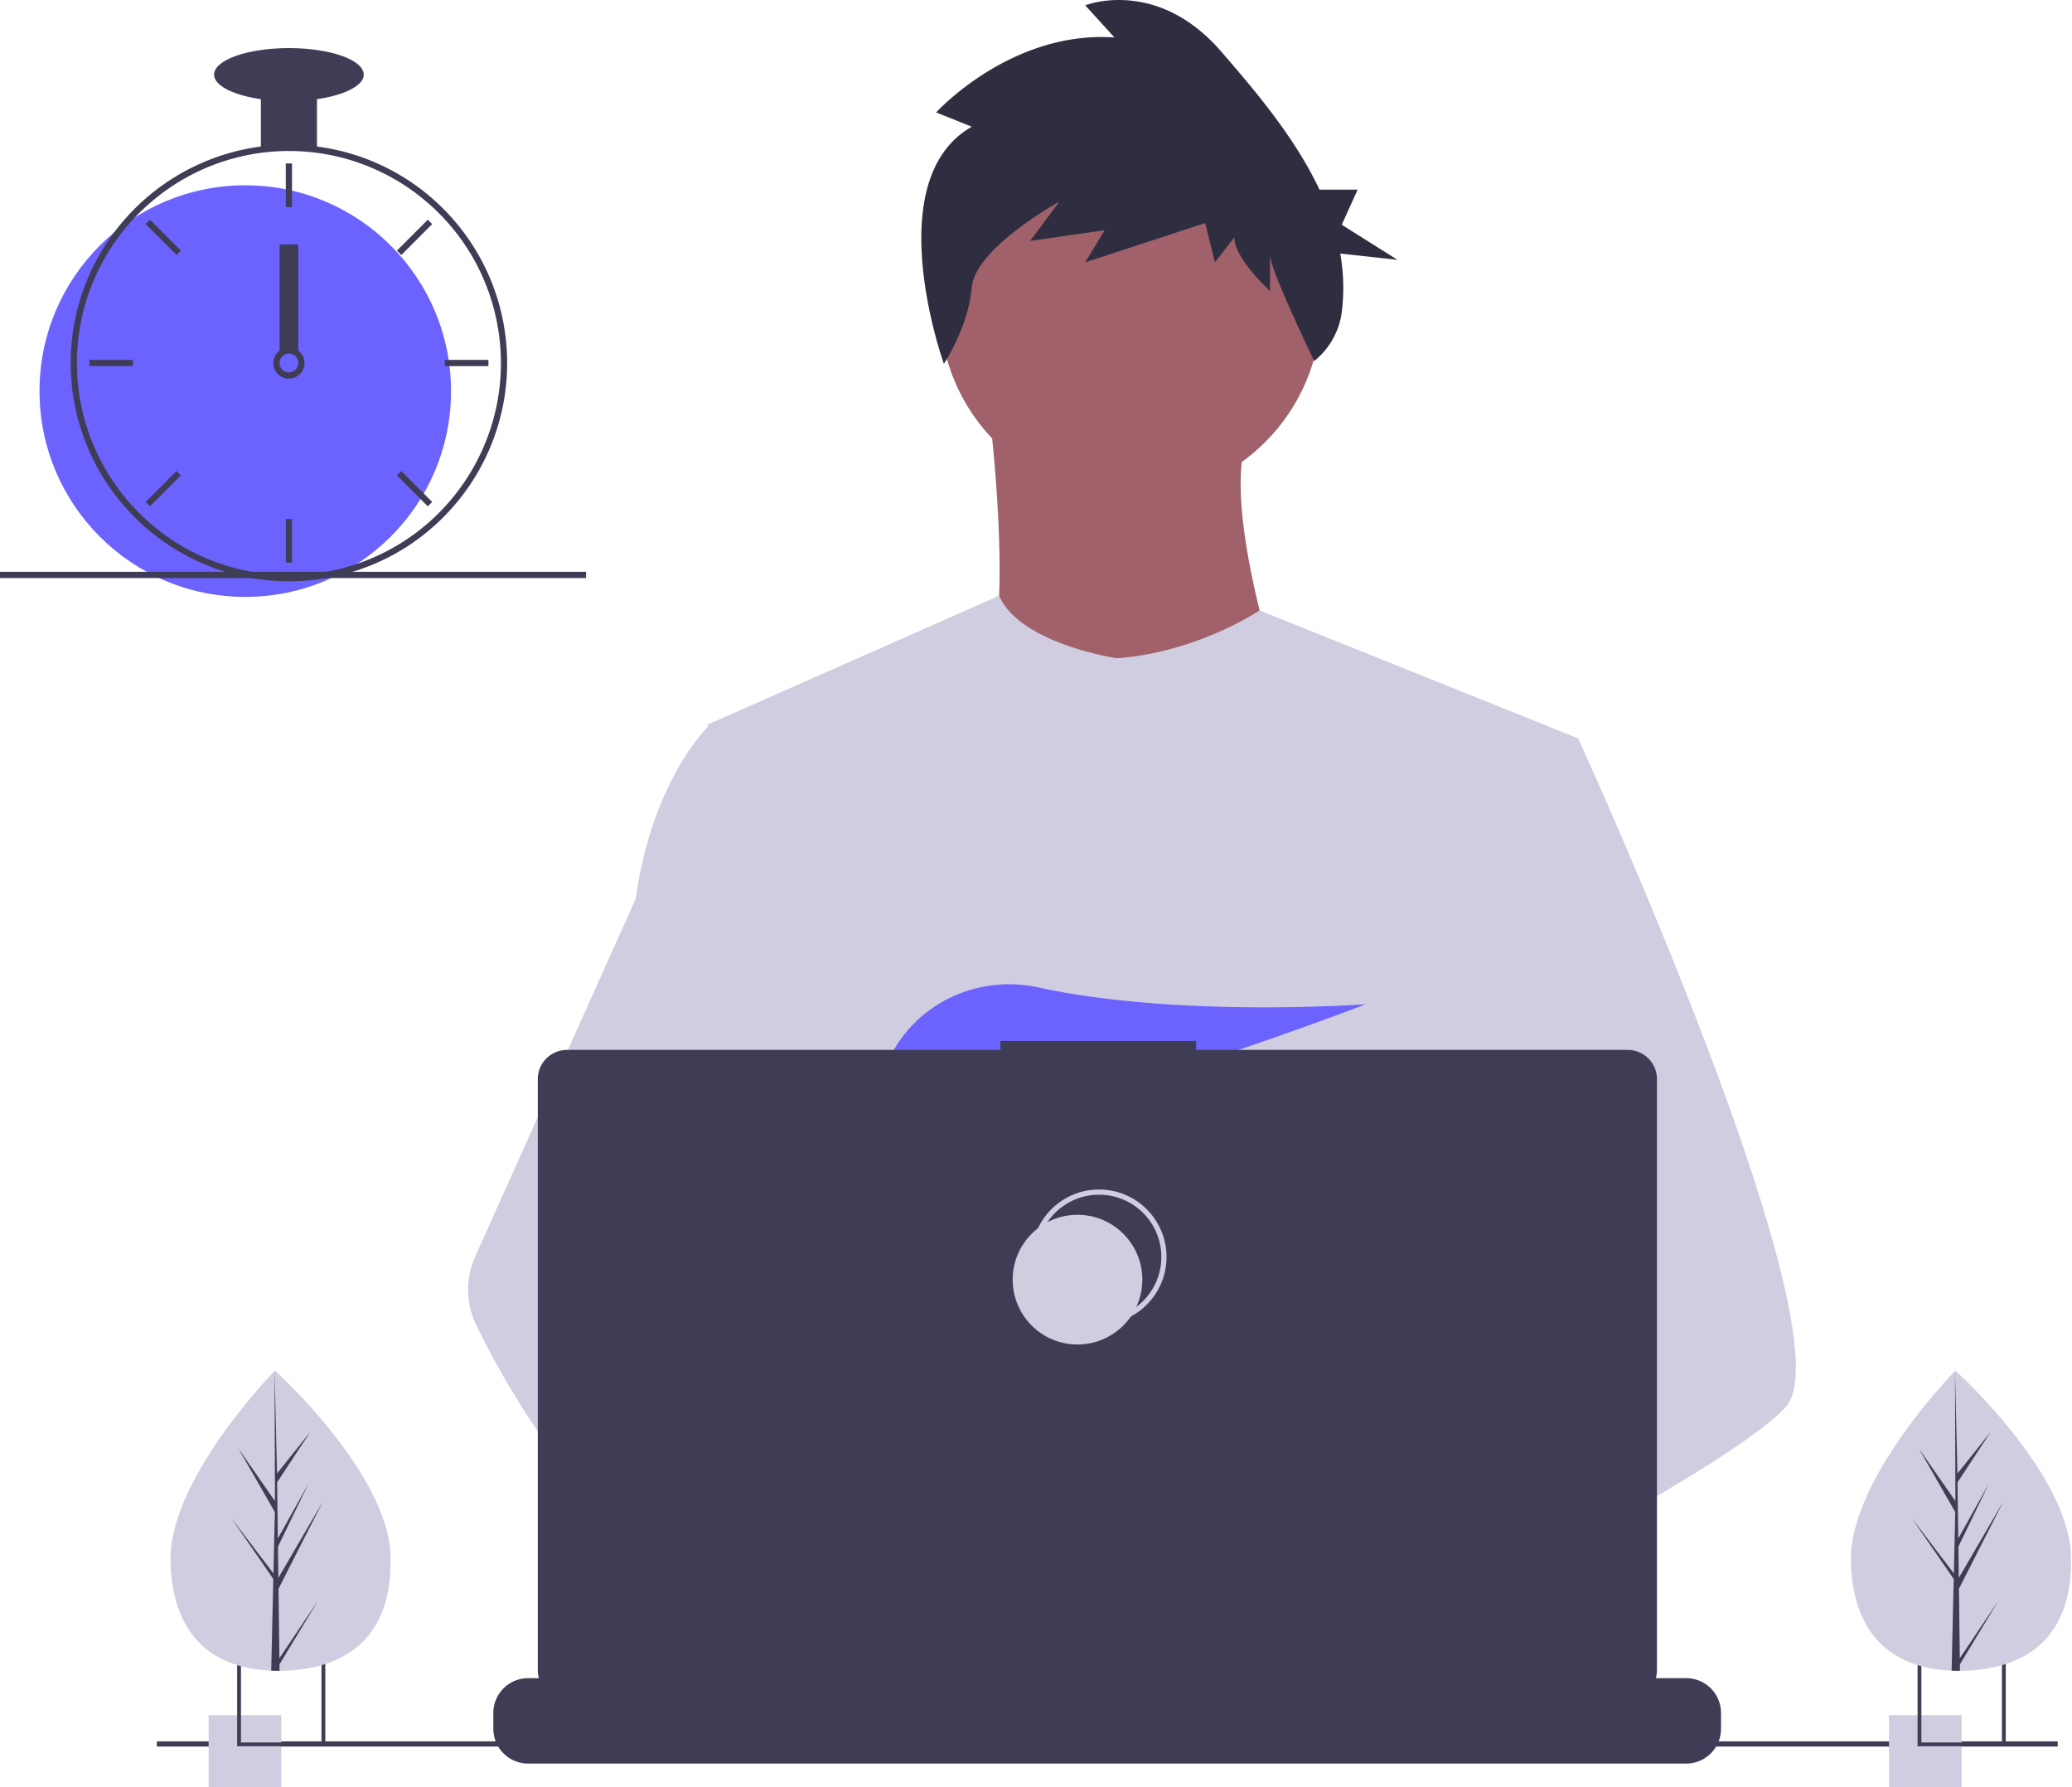 <svg xmlns="http://www.w3.org/2000/svg" width="400pt" height="460" viewBox="0 0 400 345">
  <path d="M255.047 59.29c0 20.335-16.48 36.82-36.813 36.82-20.332 0-36.816-16.485-36.816-36.82 0-20.337 16.484-36.821 36.816-36.821s36.813 16.484 36.813 36.82zm0 0" fill="#a0616a"/>
  <path d="M190.758 77.7s6.933 52.296-3.735 58.167c-10.671 5.871 63.489 6.403 63.489 6.403s-16.54-45.36-9.07-59.235zm0 0" fill="#a0616a"/>
  <path d="M304.664 142.535l-6.164 28.09-13.043 59.43-.39 3.257-4.5 37.68-2.997 25.031-2.004 16.813c-12.207 6.273-21.054 10.605-21.054 10.605s-.758-3.816-1.985-8.695c-8.566 2.567-24.418 6.828-37.847 7.68 4.89 5.453 7.136 10.574 4.09 14.355-9.204 11.395-47.192-12.476-60.477-21.383a36.262 36.262 0 00-.352 6.442l-10.168-7.82 1.008-17.997 1.696-30.449 2.132-38.187a40.51 40.51 0 01-1.687-5.02c-3.113-11.078-6.89-33.195-9.79-51.742a1789.477 1789.477 0 01-4.456-30.223c-.051-.351-.074-.53-.074-.53l56.285-24.876c4 9.277 22.68 12.067 22.68 12.067 15.472-1.067 27.601-9.231 27.601-9.231zm0 0" fill="#d0cde1"/>
  <path d="M258.785 312.77s-2.383.816-6.258 1.976c-8.566 2.567-24.418 6.828-37.847 7.68-11.567.742-21.34-1.043-23.125-8.59-.766-3.242.32-5.91 2.687-8.106 7.07-6.554 25.531-8.902 40.176-9.707 4.137-.226 7.96-.332 11.144-.37 5.407-.071 8.95.038 8.95.038l.086.332zm0 0" fill="#a0616a"/>
  <path d="M187.61 24.457l-6.887-2.754S195.117 5.855 215.14 7.23l-5.633-6.199s13.77-5.511 26.281 8.957c6.582 7.606 14.191 16.547 18.938 26.621h7.37l-3.074 6.774 10.766 6.777-11.05-1.219c.656 3.711.757 7.5.3 11.243a14.553 14.553 0 01-5.324 9.511s-8.54-17.675-8.54-20.43v6.891s-6.882-6.203-6.882-10.336l-3.754 4.825-1.879-7.583-23.152 7.583 3.754-6.204-14.39 2.067 5.632-7.578s-16.27 8.957-16.895 16.535c-.629 7.582-5.39 14.762-5.39 14.762s-12.758-35.434 5.39-45.77zm0 0" fill="#2f2e41"/>
  <path d="M344.68 271.676c-3.75 4.066-13.04 10.191-24.305 16.82a605.206 605.206 0 01-13.2 7.527c-10.859 6.024-22.23 11.993-31.609 16.813-12.207 6.273-21.054 10.605-21.054 10.605s-.758-3.816-1.985-8.695c-1.644-6.535-4.117-14.984-6.695-18.723-.09-.132-.18-.25-.27-.37-.75-.989-1.507-1.563-2.253-1.563l37.257-23.098 16.098-9.984-11.598-27.695-14.546-34.743 8.78-27.945 8.825-28.09h16.54s5.48 11.957 12.483 28.633c1.043 2.492 2.125 5.09 3.227 7.773 14.41 35.051 32.371 83.996 24.305 92.735zm0 0" fill="#d0cde1"/>
  <path d="M218.77 336.781c-9.204 11.395-47.192-12.476-60.477-21.383-2.895-1.937-4.617-3.164-4.617-3.164l12.156-16.21 3.852-5.133s3.441 1.828 8.535 4.8l.558.332c4.391 2.579 9.903 5.946 15.465 9.707 7.676 5.192 15.434 11.118 20.438 16.696 4.89 5.453 7.136 10.574 4.09 14.355zm0 0" fill="#a0616a"/>
  <path d="M178.219 295.691a23.896 23.896 0 00-4.055.332c-11.512 1.977-14.906 12.399-15.871 19.375a36.262 36.262 0 00-.352 6.442l-10.168-7.82-3.703-2.852c-8.918-3.11-16.86-8.633-23.75-15.145a119.566 119.566 0 01-15.996-18.972 168.076 168.076 0 01-12.375-21.23 15.636 15.636 0 01-.215-13.247l12.59-28.066 18.406-41.02c.133-.976.282-1.93.446-2.863 3.648-20.93 13.426-30.223 13.426-30.223h7.468l4.996 30.223 6.207 37.55-4.351 14.192-10.05 32.77 9.605 10.437zm0 0" fill="#d0cde1"/>
  <path d="M186.672 208.203l6.387 7.453c2.37-.453 4.847-.984 7.398-1.582l-1.832-5.87 4.484 5.233c27.032-6.648 60.54-19.578 60.54-19.578s-36.176 2.653-63.184-3.25c-11.95-2.609-24.246 3.313-29.149 14.524-2.851 6.512-2.402 12.156 7.707 12.156a67.003 67.003 0 0010.188-.957zm0 0" fill="#6c63ff"/>
  <path d="M332.242 330.672v3.039c0 .836-.156 1.66-.457 2.437a6.786 6.786 0 01-.484 1.004 6.742 6.742 0 01-5.785 3.286H101.96a6.735 6.735 0 01-5.781-3.286 6.786 6.786 0 01-.485-1.004 6.666 6.666 0 01-.457-2.437v-3.04a6.72 6.72 0 016.723-6.722h12.887v-1.418c0-.074.03-.148.082-.199a.295.295 0 01.199-.082h6.723c.074 0 .148.031.199.082.05.05.082.125.082.2v1.417h4.199v-1.418c0-.074.031-.148.082-.199a.295.295 0 01.2-.082h6.722c.074 0 .148.031.2.082.05.05.081.125.081.2v1.417h4.207v-1.418a.257.257 0 01.082-.199.278.278 0 01.196-.082h6.722a.28.28 0 01.281.281v1.418h4.204v-1.418a.257.257 0 01.082-.199.278.278 0 01.195-.082h6.723a.28.28 0 01.28.281v1.418h4.204v-1.418a.257.257 0 01.082-.199.278.278 0 01.195-.082h6.723a.28.28 0 01.281.281v1.418h4.207v-1.418c0-.074.028-.148.082-.199a.287.287 0 01.2-.082h6.722c.074 0 .145.031.2.082.05.05.081.125.081.2v1.417h4.2v-1.418c0-.074.027-.148.082-.199a.287.287 0 01.199-.082h52.664c.074 0 .144.031.2.082.05.05.081.125.081.2v1.417h4.203v-1.418c0-.074.032-.148.082-.199a.295.295 0 01.2-.082h6.722a.28.28 0 01.281.281v1.418h4.2v-1.418c0-.074.03-.148.082-.199a.295.295 0 01.199-.082h6.723c.074 0 .148.031.199.082.055.05.082.125.082.2v1.417h4.2v-1.418c0-.074.03-.148.081-.199a.295.295 0 01.2-.082h6.722c.074 0 .148.031.2.082.054.05.081.125.081.2v1.417h4.207v-1.418a.278.278 0 01.277-.281h6.727a.281.281 0 01.274.281v1.418h4.207v-1.418a.278.278 0 01.277-.281h6.727a.278.278 0 01.277.281v1.418h4.203v-1.418a.278.278 0 01.277-.281h6.727a.278.278 0 01.277.281v1.418h19.61a6.72 6.72 0 016.726 6.723zm0 0" fill="#3f3d56"/>
  <path d="M30.29 336.148h366.956v1.004H30.29zm0 0M314.238 202.672h-83.324v-1.719h-37.781v1.719H109.46a5.636 5.636 0 00-5.637 5.637v114.12a5.636 5.636 0 005.637 5.637h204.777a5.636 5.636 0 005.637-5.636V208.309a5.636 5.636 0 00-5.637-5.637zm0 0" fill="#3f3d56"/>
  <path d="M448.501 484.328c0 13.808-11.197 24.995-25 24.995-13.81 0-25-11.187-25-24.995 0-13.808 11.19-25.002 25-25.002 13.803 0 25 11.194 25 25.002zm0 0" transform="scale(.501 .501)" fill="none" stroke-width="2" stroke="#d0cde1" stroke-miterlimit="10"/>
  <path d="M220.527 247.02c0 6.914-5.605 12.52-12.515 12.52-6.914 0-12.516-5.606-12.516-12.52 0-6.91 5.602-12.516 12.516-12.516 6.91 0 12.515 5.605 12.515 12.516zm0 0M40.273 331.09H54.29v14.023H40.273zm0 0" fill="#d0cde1"/>
  <path d="M45.781 320.074v17.028h17.024v-17.028zm16.282 16.285H46.52v-15.543h15.542zm0 0" fill="#3f3d56"/>
  <path d="M364.68 331.09h14.015v14.023H364.68zm0 0" fill="#d0cde1"/>
  <path d="M370.188 320.074v17.028h17.023v-17.028zm16.28 16.285h-15.546v-15.543h15.547zm0 0" fill="#3f3d56"/>
  <path d="M87.07 75.496c0 21.942-17.785 39.727-39.722 39.727-21.934 0-39.72-17.785-39.72-39.727 0-21.941 17.786-39.726 39.72-39.726 21.937 0 39.722 17.785 39.722 39.726zm0 0" fill="#6c63ff"/>
  <path d="M61.191 28.285a42.96 42.96 0 00-10.832 0 42.241 42.241 0 00-34.851 29.399 41.758 41.758 0 00-1.86 12.394c.024 23.262 18.872 42.113 42.125 42.137.899 0 1.793-.031 2.68-.086a41.136 41.136 0 006.176-.856c20.05-4.312 34.086-22.441 33.238-42.941-.851-20.496-16.336-37.406-36.676-40.047zm7.77 80.547h-.008a40.456 40.456 0 01-10.5 2.086c-.887.062-1.781.094-2.68.094-22.59-.028-40.894-18.34-40.921-40.934 0-.516.011-1.035.03-1.547.86-21.976 18.903-39.355 40.891-39.383 20.024 0 37.106 14.493 40.375 34.25 3.27 19.758-8.234 38.98-27.187 45.434zm0 0" fill="#3f3d56"/>
  <path d="M55.172 31.555h1.203v8.425h-1.203zm0 0M28.113 43.262l.852-.848 5.957 5.957-.852.852zm0 0M17.258 70.68v-1.203h8.426v1.203zm0 0M28.965 97.746l-.852-.851 5.957-5.961.852.851zm0 0M77.477 49.223l-.852-.852 5.96-5.957.849.848zm0 0M85.867 70.68v-1.203h8.422v1.203zm0 0M76.625 91.785l.852-.851 5.957 5.96-.848.852zm0 0M55.172 100.176h1.203v8.426h-1.203zm0 0M57.582 67.672a3.006 3.006 0 00-4.473 1.012 3.012 3.012 0 001.13 3.984 3.007 3.007 0 004.034-.914 3.01 3.01 0 00-.691-4.082zm-1.809 4.21c-.996 0-1.8-.808-1.804-1.804a1.805 1.805 0 113.57.363 1.796 1.796 0 01-1.766 1.442zm0 0M50.36 17.71H61.19v10.833H50.36zm0 0" fill="#3f3d56"/>
  <path d="M70.219 14.398c0-2.824-6.469-5.117-14.446-5.117-7.976 0-14.441 2.293-14.441 5.117 0 2.829 6.465 5.118 14.441 5.118 7.977 0 14.446-2.29 14.446-5.118zm0 0M53.969 47.203h3.613v20.469h-3.613zm0 0M0 110.379h113.14v1.203H0zm0 0" fill="#3f3d56"/>
  <path d="M75.39 300.313c.47 15.996-8.878 21.859-20.605 22.203-.273.007-.547.011-.816.015a31.517 31.517 0 01-1.614-.027c-10.609-.442-19.003-6.074-19.44-20.95-.45-15.398 18.66-35.406 20.093-36.882l.004-.004c.05-.055.082-.082.082-.082s21.832 19.73 22.297 35.726zm0 0" fill="#d0cde1"/>
  <path d="M53.938 320.09l7.453-11.082-7.438 12.277.016 1.246a31.517 31.517 0 01-1.614-.027l.368-16.031-.008-.121.012-.024.035-1.515-8.16-11.848 8.152 10.715.027.32.282-12.113-7.047-12.282 7.066 10.157-.074-25.09v-.086l.004.082.465 19.773 6.425-8.03-6.402 9.737.14 10.832 5.91-10.574-5.89 12.164.078 6.024 8.594-14.727-8.566 16.828zm0 0" fill="#3f3d56"/>
  <path d="M399.797 300.313c.469 15.996-8.879 21.859-20.61 22.203-.269.007-.542.011-.812.015a31.747 31.747 0 01-1.617-.027c-10.606-.442-19-6.074-19.438-20.95-.449-15.398 18.66-35.406 20.094-36.882v-.004l.082-.082s21.832 19.73 22.3 35.726zm0 0" fill="#d0cde1"/>
  <path d="M378.344 320.09l7.453-11.082-7.438 12.277.016 1.246a31.747 31.747 0 01-1.617-.027l.37-16.031-.01-.121.015-.024.035-1.515-8.16-11.848 8.152 10.715.027.32.278-12.113-7.047-12.282 7.07 10.157-.074-25.09v-.086.082l.469 19.773 6.422-8.03-6.403 9.737.141 10.832 5.91-10.574-5.887 12.164.079 6.024 8.593-14.727-8.566 16.828zm0 0" fill="#3f3d56"/>
</svg>
